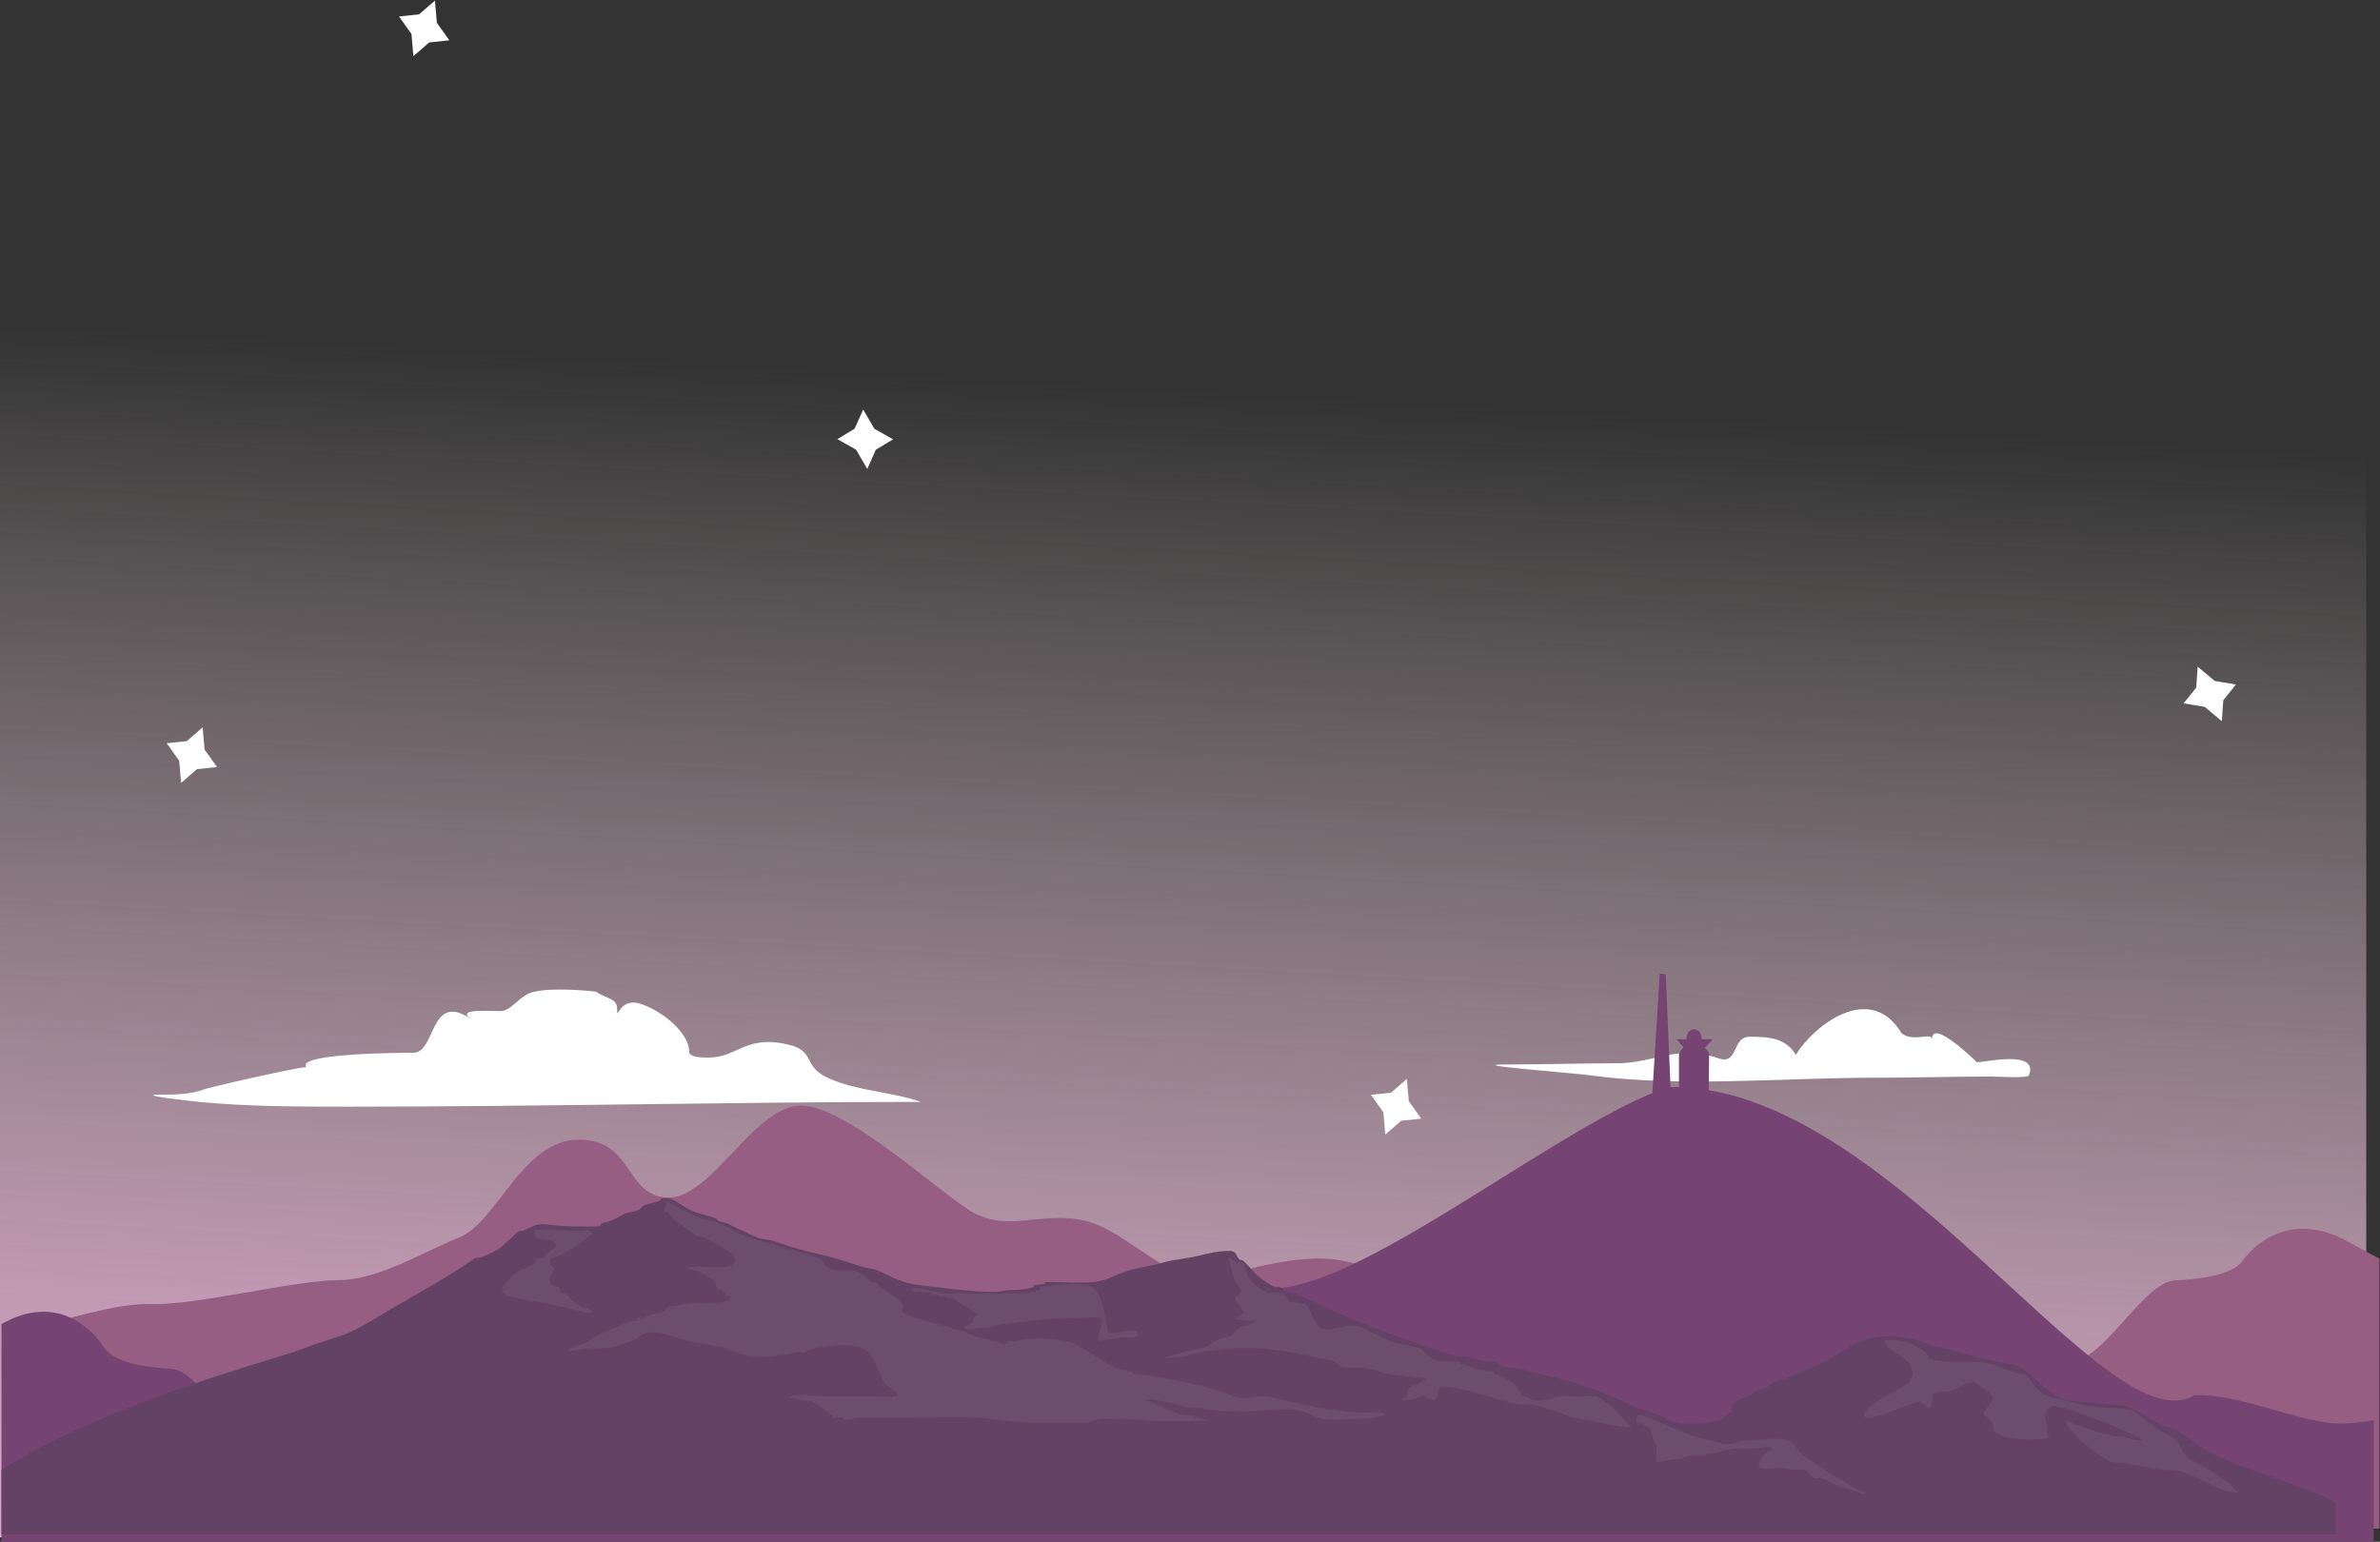 <?xml version="1.0" encoding="UTF-8" standalone="no"?>
<svg
   version="1.1"
   id="svg2"
   xml:space="preserve"
   width="1021.846"
   height="662.077"
   viewBox="0 0 1021.846 662.077"
   sodipodi:docname="panorama.svg"
   inkscape:version="1.1 (c68e22c387, 2021-05-23)"
   xmlns:inkscape="http://www.inkscape.org/namespaces/inkscape"
   xmlns:sodipodi="http://sodipodi.sourceforge.net/DTD/sodipodi-0.dtd"
   xmlns:xlink="http://www.w3.org/1999/xlink"
   xmlns="http://www.w3.org/2000/svg"
   xmlns:svg="http://www.w3.org/2000/svg"
   xmlns:rdf="http://www.w3.org/1999/02/22-rdf-syntax-ns#"
   xmlns:cc="http://creativecommons.org/ns#"
   xmlns:dc="http://purl.org/dc/elements/1.1/"><rect x="0" y="0" width="1021.846" height="662.077" fill="#333333" stroke="none"/><defs
     id="defs6"><linearGradient
       inkscape:collect="always"
       id="linearGradient957"><stop
         style="stop-color:#e5a8d3;stop-opacity:1"
         offset="0"
         id="stop953" /><stop
         style="stop-color:#fcebe9;stop-opacity:0;"
         offset="1"
         id="stop955" /></linearGradient><clipPath
       clipPathUnits="userSpaceOnUse"
       id="clipPath22"><path
         d="M 18.924,56.631 H 781.075 V 282.692 H 18.924 Z"
         id="path20" /></clipPath><clipPath
       clipPathUnits="userSpaceOnUse"
       id="clipPath46"><path
         d="M 180.773,210.76 H 739.699 V 116.564 H 180.773 Z"
         id="path44" /></clipPath><linearGradient
       x1="0"
       y1="0"
       x2="1"
       y2="0"
       gradientUnits="userSpaceOnUse"
       gradientTransform="matrix(-45.722,121.686,121.686,45.722,493.384,60.897)"
       spreadMethod="pad"
       id="linearGradient56"><stop
         style="stop-opacity:1;stop-color:#ffffff"
         offset="0"
         id="stop52" /><stop
         style="stop-opacity:1;stop-color:#fff8e1"
         offset="1"
         id="stop54" /></linearGradient><linearGradient
       inkscape:collect="always"
       xlink:href="#linearGradient957"
       id="linearGradient959"
       x1="440.648"
       y1="72.002"
       x2="487.871"
       y2="654.613"
       gradientUnits="userSpaceOnUse"
       gradientTransform="matrix(1.333,0,0,-0.916,-25.232,937.113)" /></defs><sodipodi:namedview
     pagecolor="#ffffff"
     bordercolor="#666666"
     borderopacity="1"
     objecttolerance="10"
     gridtolerance="10"
     guidetolerance="10"
     inkscape:pageopacity="0"
     inkscape:pageshadow="2"
     inkscape:window-width="1920"
     inkscape:window-height="1013"
     id="namedview4"
     inkscape:pagecheckerboard="0"
     showgrid="false"
     inkscape:snap-global="false"
     fit-margin-top="0"
     fit-margin-left="0"
     fit-margin-right="0"
     fit-margin-bottom="0"
     inkscape:zoom="0.38624997"
     inkscape:cx="524.27188"
     inkscape:cy="286.08416"
     inkscape:window-x="-9"
     inkscape:window-y="-9"
     inkscape:window-maximized="1"
     inkscape:current-layer="g10" /><g
     id="g10"
     inkscape:groupmode="layer"
     inkscape:label="12686-NOYLFK"
     transform="matrix(1.333,0,0,-1.333,-25.232,796.928)"><path
       id="path14"
       style="fill:url(#linearGradient959);fill-opacity:1;fill-rule:nonzero;stroke:none;stroke-width:1.333"
       d="M 0,277.023 V 823.949 H 1016.201 V 277.023 Z"
       transform="matrix(0.75,0,0,-0.75,18.924,720.556)" /><path
       d="m 210.921,278.39 c -5.614,0.638 -17.728,1.448 -22.066,-0.773 -2.896,-1.484 -5.44,-4.981 -7.918,-5.404 -2.402,-0.408 -15.913,1.207 -10.183,-2.702 -13.506,9.214 -11.34,-10.803 -18.667,-10.803 -4.738,0 -37.761,-0.201 -34.513,-4.631 -2.861,0 -33.628,-6.993 -33.378,-7.333 -4.071,-1.389 -8.431,-1.546 -13.578,-1.546 -8.399,0 8.635,-1.943 12.448,-2.315 15.423,-1.502 31.541,-1.542 48.085,-1.542 61.855,0 124.906,1.542 184.43,1.542 -9.8,3.34 -20.646,3.475 -29.984,7.719 -8.359,3.803 -3.742,8.7 -13.013,10.808 -13.688,3.11 -16.051,-4.249 -25.455,-4.249 -2.518,0 -6.224,0.125 -6.224,1.933 0,6.046 -8.933,13.342 -15.842,15.435 -6.85,2.078 -7.353,-5.907 -7.353,-1.929 0,3.828 -2.981,3.19 -6.789,5.79"
       style="fill:#ffffff;fill-opacity:1;fill-rule:evenodd;stroke:none"
       id="path26" /><path
       id="path30"
       style="fill:#955e82;fill-opacity:1;fill-rule:nonzero;stroke:none;stroke-width:1.333"
       d="m 344.018,638.492 c -20.229,0 -38.623,40.254 -57.299,39.49 -18.675,-0.766 -14.324,-24.831 -38.236,-24.852 -23.909,-0.02 -35.286,35.701 -51.238,42.004 -15.953,6.305 -34.574,18.349 -52.283,18.336 -17.713,-0.018 -61.129,10.862 -79.723,10.268 -18.597,-0.588 -43.413,9.727 -59.357,10.863 -1.077,0.077 -2.177,0.113 -3.291,0.125 v 85.424 H 1021.846 V 704.209 c -4.399,-2.3 -8.923,-4.73 -13.42,-7.238 -24.768,-13.804 -40.744,1.687 -45.184,8.002 -4.439,6.313 -17.727,8.027 -29.24,8.59 -11.512,0.565 -25.734,25.824 -39.031,33.279 -13.301,7.454 -75.272,-1.213 -97.395,-9.848 -22.123,-8.632 -59.312,-9.811 -71.709,-9.824 -12.4,-0.011 -30.995,-1.75 -48.693,-8.08 -17.697,-6.333 -41.611,-5.781 -57.551,-5.793 -15.939,-0.013 -31.393,-6.142 -44.67,-8.451 -13.28,-2.307 -31.999,1.595 -51.496,7.32 -19.491,5.728 -38.801,-20.36 -58.271,-24.398 -19.475,-4.035 -33.53,6.133 -50.066,-5.082 -16.535,-11.215 -52.808,-44.193 -71.102,-44.193 z"
       transform="matrix(0.75,0,0,-0.75,18.924,720.556)" /><path
       id="path34"
       style="fill:#754472;fill-opacity:1;fill-rule:nonzero;stroke:none;stroke-width:1.333"
       d="m 716.346,630.574 c -44.866,15.013 -129.135,85.076 -168.916,86.434 -21.073,21.367 -27.051,24.881 -58.49,15.021 -19.496,-6.363 -38.083,-2.516 -51.361,0.049 -13.279,2.564 -33.618,19.171 -49.561,19.186 -15.937,0.013 -39.847,-0.601 -57.549,6.434 -17.697,7.032 -36.291,8.965 -48.689,8.977 -12.399,0.015 -49.592,1.325 -71.713,10.914 -22.121,9.592 -84.093,19.218 -97.393,10.938 -13.297,-8.281 -27.52,-36.339 -39.033,-36.967 -11.513,-0.625 -24.8,-2.53 -29.24,-9.543 -4.354,-6.877 -19.813,-23.473 -43.754,-9.676 V 825.891 H 1019.418 v -52.291 c -6.112,1.041 -12.159,1.763 -17.656,1.328 C 985.819,773.665 961.003,762.206 942.404,762.859 904.461,786.12 810.701,627.99 716.346,630.574 Z"
       transform="matrix(0.75,0,0,-0.75,18.924,720.556)" /><path
       id="path38"
       style="fill:#644266;fill-opacity:1;fill-rule:evenodd;stroke:none;stroke-width:1.333"
       d="m 283.787,678.404 c -0.308,0.069 0.297,0.527 0,0.656 -1.92,0.919 -4.649,1.376 -6.771,2.164 -1.113,0.389 -1.814,1.636 -2.822,2.104 -2.027,0.848 -4.955,1.049 -6.875,2.096 -2.016,1.117 -3.629,2.034 -5.752,2.82 -0.805,0.26 -2.418,0.399 -2.928,0.729 -1.209,0.917 -0.403,1.438 -2.93,1.438 -6.664,0 -13.529,0.137 -19.387,-0.721 -5.656,-0.848 -7.673,0.66 -10.697,2.098 -1.624,0.727 -1.209,0.267 -2.928,0.656 0,0 -3.035,2.891 -3.842,3.549 -1.305,0.917 -3.331,3.411 -4.943,4.197 -1.921,0.988 -5.859,3.214 -7.674,3.543 -1.623,0.329 -2.026,0.069 -2.928,0.727 -11.716,8.396 -27.061,16.266 -40.697,24.602 -4.743,2.821 -10.599,6.43 -16.553,8.404 -5.656,1.835 -11.111,3.471 -16.459,5.645 -10.752,4.251 -82.168,22.378 -128.955,51.797 V 822.654 H 1003.098 v -13.707 l -0.18,-0.096 c -15.08,-8.101 -50.31,-16.982 -58.885,-24.721 l -10.76,-7.332 c -6.971,0 -15.227,-8.899 -22.094,-9.557 -5.72,-0.52 -15.895,-1.542 -21.783,-2.018 -11.153,-0.892 -15.929,-14.188 -26.445,-15.824 -7.364,-1.116 -16.554,-3.339 -23.324,-5.572 -3.533,-1.187 -8.276,-1.377 -11.715,-2.822 -10.399,-4.596 -23.621,-4.925 -32.916,0.719 -4.945,3.02 -10.507,6.63 -16.555,9.123 -3.841,1.505 -8.383,3.479 -11.609,4.926 -1.411,0.649 -3.438,0.648 -4.85,1.375 -1.115,0.657 -1.717,1.505 -2.832,2.164 -1.708,0.848 -4.139,1.178 -5.857,2.035 -0.296,0.129 0.212,0.588 0,0.719 -2.515,1.245 -6.76,2.431 -8.68,4.197 -1.709,1.515 -0.308,2.561 -1.008,4.268 -0.096,0.199 -0.808,-0.2 -1.01,0 -0.807,0.856 -0.912,0.788 -1.92,1.445 -0.201,0.129 0.203,0.529 0,0.658 -4.648,2.424 -13.624,3.012 -20.395,2.094 -1.921,-0.32 -3.332,-0.719 -4.744,-1.445 -0.308,-0.06 0.096,-0.518 0,-0.648 -4.137,-1.973 -9.393,-3.022 -13.637,-4.926 -7.471,-3.341 -14.442,-6.562 -22.316,-9.123 -8.679,-2.883 -18.272,-4.717 -27.154,-7.08 -1.92,-0.459 -3.936,-0.261 -5.857,-0.658 -1.815,-0.459 -3.024,-1.705 -4.85,-2.164 -1.92,-0.399 -4.032,-0.26 -5.752,-0.719 -1.719,-0.329 -3.235,-1.117 -4.943,-1.385 -1.825,-0.328 -3.948,-0.26 -5.857,-0.658 -6.06,-1.575 -11.513,-3.739 -17.467,-5.635 -17.679,-5.783 -34.945,-13.523 -51.297,-21.131 -1.211,-0.468 -2.832,-0.199 -3.936,-0.656 -1.22,-0.589 -1.72,-1.576 -2.93,-2.104 -0.616,-0.26 -1.411,0.268 -1.92,0 -1.517,-0.657 -2.526,-1.248 -3.842,-2.096 -4.436,-2.761 -6.664,-6.102 -9.795,-9.123 -0.392,-0.459 -1.506,-0.26 -1.812,-0.719 -1.412,-1.445 -1.211,-3.551 -3.938,-3.551 -5.349,0 -8.988,0.989 -13.627,2.105 -4.647,1.177 -10.102,1.504 -14.549,2.752 -4.944,1.515 -10.398,2.104 -15.438,3.541 -5.964,1.775 -8.289,4.335 -15.451,4.994 -5.359,0.459 -11.216,0 -16.564,0 h -3.832 c -0.307,0.06 0.297,0.59 0,0.65 -1.516,0.597 -3.236,0.328 -4.85,0.727 -0.403,0.061 0.297,0.589 0,0.719 -1.007,0.397 -1.813,0.459 -2.928,0.719 -3.236,0.796 -4.944,0.337 -8.689,0.727 -1.507,0.131 -2.931,0.658 -4.84,0.658 -12.024,0 -21.712,-1.706 -32.016,-2.822 -8.171,-0.787 -12.108,-3.55 -18.475,-6.371 -1.411,-0.589 -4.244,-0.978 -5.857,-1.377 -5.455,-1.505 -11.004,-3.669 -16.459,-4.916 -8.785,-1.973 -14.334,-3.481 -22.314,-6.303 -2.017,-0.788 -4.839,-0.659 -6.867,-1.445 -4.541,-1.836 -8.988,-4.198 -13.529,-6.293 -0.903,-0.399 -2.014,-0.33 -2.928,-0.729 -0.7,-0.328 -1.103,-1.046 -1.91,-1.375 -3.332,-1.307 -7.672,-2.104 -10.707,-3.541 -3.131,-1.507 -5.454,-3.739 -8.68,-4.924 -0.509,-0.199 -3.333,-0.199 -3.938,0 z"
       transform="matrix(0.75,0,0,-0.75,18.924,720.556)" /><g
       id="g64"
       style="opacity:0.06"><g
         id="g62"><g
           id="g60"><path
             d="m 209.886,174.963 -1.846,0.051 -13.482,3.052 c -3.359,0.76 -6.765,0.636 -10.148,2.116 h -2.196 l -0.677,1.085 h -0.764 v 2.064 l 2.882,3.201 c 1.671,1.862 4.902,2.993 7.345,4.232 0.629,0.455 0.199,0.825 0.685,1.526 0.485,0.136 1.639,0.299 2.332,0.091 -0.136,0.175 0.382,0.812 0.541,0.994 l 3.637,3.148 c -0.446,1.181 -1.902,1.883 -4.314,2.116 -0.955,0.027 -1.679,0.215 -2.196,0.539 -0.645,0.636 -0.685,1.377 -0.685,2.117 0.271,0.532 3.192,0.662 12.344,0 2.165,-0.189 3.303,0.09 4.48,0.35 l 2.07,-0.876 c -2.65,-2.707 -6.263,-5.187 -10.943,-7.394 l -2.873,-1.085 c 0.199,-0.227 0.23,-0.415 0,-0.539 v -0.987 l 1.361,-1.623 c -1.035,-1.934 -2.101,-3.654 -0.82,-5.135 0.43,-0.493 1.656,-0.655 2.332,-0.675 l 0.756,-2.064 c 0.891,-0.13 1.791,-0.274 2.682,-1.253 0.565,-1.494 2.61,-2.487 4.513,-3.526 l 1.138,0.104 z m 163.335,-9.005 c -0.207,-0.013 -0.35,-0.019 -0.406,0 -0.987,0.396 1.894,6.551 0.756,7.336 -0.684,0.494 -5.754,0 -7.266,0 -6.001,0 -11.492,-0.474 -17.047,-1.136 l -0.375,-0.045 c -2.419,-0.299 -4.846,-0.591 -7.345,-0.89 -1.059,-0.097 -1.894,-0.247 -2.882,-0.494 -0.222,-0.097 0.239,-0.486 0,-0.538 h -4.313 c -1.735,-0.292 -1.281,-0.539 -3.024,-0.539 -4.242,0 0.756,2.065 0.756,2.065 0.533,1.181 0.302,1.136 0.756,2.116 0.071,0.194 1.138,0.149 0.756,1.084 -0.072,0.143 -0.605,-0.149 -0.756,0 -1.743,1.87 -5.15,2.558 -6.59,4.772 -0.605,0.149 -1.512,-0.195 -2.117,0 -0.302,0.052 0.231,0.441 0,0.493 -0.684,0.195 -1.592,-0.149 -2.276,0 -0.374,0.15 -0.223,0.442 -0.605,0.539 h -2.268 c -0.231,0.052 0.302,0.494 0,0.546 -1.138,0.246 -3.104,0.343 -3.566,0.493 -0.676,0.143 -1.583,-0.201 -2.268,0 -0.151,0.045 0.231,0.39 0,0.487 h -0.684 c 0,1.922 8.563,-0.883 9.391,-0.98 1.743,-0.299 4.17,0 5.913,0 5.372,-0.319 10.673,-0.332 15.973,0 1.966,-0.195 3.995,-0.092 6.017,0 h 1.257 c 0.303,0.045 -0.23,0.441 0,0.493 h 1.512 c 0.152,0.045 -0.302,0.441 0,0.487 0.375,0.149 1.059,-0.241 1.362,0 0.381,0.299 -0.303,0.837 0,1.084 0.381,0.247 1.058,-0.045 1.511,0 0.995,0.097 1.895,0.396 2.882,0.545 2.419,0 8.332,0.591 10.902,0 5.452,-1.33 5.302,-10.978 6.591,-14.224 0.151,-0.344 -0.374,-0.785 0,-1.039 1.209,-1.13 11.054,2.565 9.47,-1.078 -0.533,-1.084 -3.485,-0.298 -5.077,-0.544 -0.796,-0.085 -5.476,-0.923 -6.94,-1.033 m -22.969,-26.377 c -2.403,0.11 -4.815,0.272 -7.219,0.532 -2.817,0.298 -5.491,0.864 -8.69,1.045 -8.174,0.442 -16.658,0 -24.839,0 h -14.54 c -1.433,-0.104 -2.269,-1.084 -4.314,-0.493 -0.231,0 0.223,0.441 0,0.493 -1.138,0.24 -2.578,-0.299 -3.637,0 -0.303,0.046 0.151,0.39 0,0.493 -2.117,1.52 -3.486,3.292 -6.582,4.772 -0.382,0.195 -0.987,-0.097 -1.44,0 -1.512,0.487 -2.348,0.247 -3.638,0.539 -0.23,0.052 0.223,0.493 0,0.546 -0.604,0.097 -3.788,-0.053 -1.44,0.538 2.73,0.643 8.181,0 10.903,0 h 13.785 c 2.65,0 6.208,-0.493 8.786,0 2.571,0.442 -2.276,2.954 -2.952,3.642 -2.953,3.246 -2.73,7.629 -5.834,10.53 -3.709,3.642 -11.962,2.214 -18.17,1.085 l -2.204,-1.085 c -0.908,-0.194 -1.966,0.248 -2.874,0 -4.997,-1.084 -9.764,-2.018 -15.296,-1.032 -3.183,0.591 -5.754,1.87 -8.715,2.655 -4.464,1.137 -10.219,1.578 -14.532,3.15 -3.788,1.382 -9.542,3.005 -12.344,0 -0.915,-0.936 -6.287,-2.604 -8.101,-3.15 -0.916,-0.292 -5.954,-0.369 -8.525,-0.519 -0.485,0.143 -5.085,-0.779 -5.34,-0.655 -1.058,0.519 3.916,1.999 5.532,2.947 3.939,2.707 12.566,5.953 14.158,6.641 0.454,0.202 1.059,-0.194 1.52,0 0.446,0.254 0.223,0.793 0.756,1.039 0.303,0.247 0.979,-0.149 1.361,0 2.197,0.98 4.465,1.13 6.59,2.162 0.828,0.344 1.361,1.233 2.197,1.578 h 1.44 c 2.34,0.591 4.536,0.837 7.266,1.032 1.664,0.097 10.904,-0.292 10.904,1.623 0,1.084 -0.836,0.591 -1.441,1.032 -0.374,0.299 -0.828,1.136 -1.441,1.526 -0.222,0.201 -1.281,0.396 -1.432,0.545 -0.533,0.539 -0.302,1.623 -0.756,2.117 -0.987,1.181 -3.414,2.557 -5.149,3.2 -1.672,0.636 -4.775,1.324 -2.882,1.571 3.788,0.493 7.872,-0.539 11.66,0 2.714,0.487 4.314,2.273 1.552,4.557 -2.785,2.305 -8.277,4.707 -8.659,5.078 -0.072,0.142 -2.205,0.259 -2.356,0.409 -2.65,1.967 -5.531,3.934 -8.022,5.758 -0.613,0.539 -0.684,1.623 -1.441,2.11 h -0.684 c -0.278,0.52 0.048,1.61 0.334,2.37 0.096,0.233 0.223,0.792 0.43,0.798 4.847,-2.35 7.577,-4.843 13.936,-6.154 3.637,-0.747 6.884,-3.259 10.099,-4.564 4.234,-1.727 8.364,-2.357 12.989,-4.064 0.732,-0.234 6.319,-1.377 11.595,-3.422 1.48,-0.571 2.133,-2.824 3.598,-3.447 2.53,-1.091 6.223,-0.188 8.412,-0.837 3.247,-0.962 4.528,-3.221 4.791,-3.363 0.605,-0.299 1.44,-0.15 2.196,-0.494 0.231,-0.149 0.454,-0.883 0.756,-1.084 1.823,-1.325 6.439,-4.032 7.195,-5.759 0.454,-0.785 0.159,-0.934 0,-1.084 -0.676,-1.525 1.592,-2.162 2.953,-2.655 4.624,-1.675 10.68,-3.052 15.981,-4.726 2.045,-0.585 3.867,-1.572 5.905,-2.116 1.894,-0.488 4.775,-0.734 6.438,-1.572 0.303,-0.097 1.138,-1.084 2.277,-0.539 0.151,0.098 -0.231,0.442 0,0.539 1.432,0.74 1.734,0.195 3.629,0.539 0.342,0.058 0.557,0.091 0.979,0.15 l 0.159,0.019 c 0.334,0.039 2.014,0.279 2.38,0.324 2.442,0.241 4.958,0.267 7.385,0 1.672,-0.149 5.38,-0.493 6.518,-1.032 4.011,-1.922 8.333,-5.018 12.416,-7.381 2.881,-1.675 3.708,-1.481 7.274,-2.116 0.222,-0.053 -0.303,-0.442 0,-0.546 1.21,-0.292 2.268,-0.344 3.558,-0.487 9.24,-1.383 18.63,-3.103 26.199,-5.81 2.045,-0.786 4.393,-1.916 7.274,-1.571 1.664,0.194 2.65,0.538 4.314,0.538 1.966,0 3.939,-0.467 5.73,-0.889 l 0.859,-0.195 c 8.103,-1.922 16.809,-3.688 25.444,-4.233 0.383,0 10.904,0.494 6.59,-1.078 -2.65,-0.74 -5.603,-0.986 -8.787,-0.986 -3.636,0 -8.634,-0.539 -11.659,0.493 -3.103,1.13 -4.623,2.655 -9.391,2.655 -0.915,0 -2.284,-0.006 -3.191,-0.006 -8.182,-0.403 -15.782,-1.5 -25.205,0.5 h -3.637 c -1.966,0.292 -4.091,1.181 -5.834,1.623 -3.351,0.733 -6.104,1.071 -8.34,1.052 l 3.262,-1.598 c 2.659,-0.882 5.914,-2.259 8.031,-3.194 1.368,-0.175 3.565,-0.149 5.077,-1.032 2.571,-0.188 2.722,-0.909 4.394,-1.032 -6.057,0 -12.273,-0.299 -18.099,0 -2.347,0.142 -5.3,0.539 -8.101,0.539 -1.903,0 -7.346,0.389 -9.471,0 -2.046,-0.448 -2.419,-1.084 -5.07,-1.084 z m 194.239,-1.526 c -4.999,0 -10.681,1.674 -15.297,2.61 -2.269,0.389 -3.104,0.292 -5.07,0.986 -3.486,1.273 -7.807,3.052 -11.667,3.733 -1.131,0.202 -2.419,-0.194 -3.629,0 -8.866,1.286 -17.048,5.765 -26.208,5.765 -0.135,0 -0.167,-3.635 -2.077,-4.453 -0.39,-0.169 -2.993,1.616 -3.391,1.441 -1.965,-0.857 -3.335,-0.746 -3.923,-1.175 -0.303,-0.195 -2.499,0 -2.953,0 0.311,0.247 2.046,0.987 2.197,1.578 0.23,1.077 -0.525,1.967 0.756,2.609 0.708,0.409 3.709,1.013 4.982,2.597 -2.754,0.429 -9.614,1.065 -10.052,1.143 -3.334,0.442 -5.603,1.525 -8.786,2.116 -2.125,0.39 -5.683,-0.052 -8.03,0.487 -0.677,0.202 -3.104,1.974 -3.63,2.168 -0.986,0.293 -1.822,0.293 -2.881,0.494 -4.544,0.935 -8.937,1.915 -13.553,2.61 l -0.31,0.032 c -5.007,0.689 -10.227,1.032 -16.292,0.539 -3.477,-0.292 -8.245,-0.883 -11.659,-1.571 -0.756,-0.195 -3.334,-1.279 -4.314,-1.032 -0.509,0.136 -4.838,-0.565 -4.998,-0.448 2.65,1.097 6.041,1.727 6.359,1.974 0.533,0.344 7.617,1.61 8.142,1.856 2.205,2.565 5.969,3.103 7.027,3.343 0.415,0.105 2.85,2.721 3.009,2.773 2.571,0.591 3.557,0.935 5.149,2.064 -2.276,0 -3.94,0.545 -6.518,0.545 0.533,0.39 2.093,1.552 2.77,2.247 0.342,0.35 -0.374,0.026 -1.234,1.922 -0.271,0.59 -1.719,1.655 -1.838,2.343 -0.073,0.429 2.307,2.104 2.204,2.5 -0.382,1.5 -1.799,2.836 -1.902,3.09 -0.454,0.889 -2.197,7.089 -2.197,7.927 l 2.412,-1.837 1.615,0.201 c 1.09,-0.065 1.648,-2.162 2.133,-4.59 2.125,-2.902 4.258,-4.239 6.383,-5.33 1.257,0.292 2.523,0.279 3.78,0.156 2.181,-0.987 2.905,-1.968 3.208,-2.954 l 3.558,-0.312 c 4.011,-0.389 2.872,-6.018 7.106,-8.485 3.892,-1.013 8.174,2.292 12.264,0.546 l 10.315,-4.746 c 3.207,-0.857 7.529,-1.208 9.399,-2.338 1.87,-2.415 3.741,-3.246 5.611,-3.733 l 6.748,-0.324 c 0.152,-0.149 -0.301,-0.493 0,-0.545 2.348,-0.591 4.315,-1.624 6.591,-2.117 1.742,-0.442 2.419,-0.046 4.313,-0.538 0.231,-0.053 -0.231,-0.442 0,-0.546 0.398,-0.084 4.083,-1.545 5.276,-2.389 2.253,-1.584 2.611,-3.201 4.195,-4.941 0.072,-0.149 0.525,0.097 0.756,0 0.828,-0.642 1.488,-1.051 2.626,-1.35 2.874,-0.688 6.232,0.954 8.962,1.35 2.117,0.299 4.544,-0.396 6.582,0 0.612,0.097 3.867,0.195 4.393,0 1.066,-0.097 6.446,-3.986 6.518,-4.772 2.037,-1.973 3.103,-3.791 5.07,-5.219 m 195.208,-21.087 c -8.937,0.643 -13.689,7.356 -22.698,7.356 -4.616,0 -8.858,1.526 -13.179,2.117 -2.348,0.343 -3.104,0.052 -4.998,0.538 -0.716,0.033 -12.018,6.973 -14.796,13.335 0.351,-0.182 14.119,-5.713 19.086,-5.324 2.586,-1.136 3.637,-0.889 5.785,-1.168 0,1.019 -13.967,6.758 -21.862,9.466 -2.029,0.7 -3.685,1.129 -4.632,1.129 -3.812,2.22 -5.873,-2.519 -4.027,-5.823 0,-0.883 -0.374,-2.311 0,-3.195 0.152,-0.343 0.756,-0.149 0.756,-0.493 0,-1.084 -10.067,-0.785 -11.659,-0.539 -1.361,0.143 -6.208,1.864 -6.51,2.655 -0.112,0.202 0.669,2.942 -3.152,5.064 0.008,1.604 3.573,4.324 2.953,5.655 -0.86,1.831 -4.17,3.181 -5.905,4.954 -2.237,-0.033 -7.529,-3.039 -7.76,-3.078 -1.663,-0.194 -5.825,0.149 -5.825,-1.077 0,-0.15 0.676,-4.233 -1.521,-4.233 -0.151,0 0.23,0.441 0,0.539 -0.151,0.194 -1.281,0.344 -1.361,0.538 -0.605,0.695 -0.071,0.792 -1.512,1.039 -6.701,-2.409 -15.225,-6.044 -17.087,-5.161 -2.037,1.532 2.777,4.837 10.497,8.901 0.685,0.389 3.335,1.87 3.709,2.61 0.382,0.83 0.08,1.077 0.684,1.571 0.621,0.428 0.366,3.337 -1.87,5.421 -2.411,2.246 -6.837,3.745 -6.837,6.193 0.455,0 3.28,0.669 7.012,-0.539 2.841,-0.915 6.765,-2.831 7.29,-5.187 4.003,-1.474 10.307,-1.11 13.339,-1.11 9.232,0 9.081,-2.603 17.485,-4.129 2.34,-1.584 2.468,-4.155 6.662,-6.531 2.419,-1.364 7.401,-1.708 10.33,-2.759 4.894,-1.754 15.479,-1.214 17.453,-2.019 2.499,-1.02 5.842,-5.512 12.622,-8.57 4.067,-2.364 2.85,-5.512 6.033,-7.245 5.682,-3.084 12.948,-7.167 15.495,-10.901 M 619.27,116.566 c -0.056,-0.007 -0.128,0 -0.16,0.032 -2.881,1.182 -6.279,1.772 -9.112,3 -1.441,0.642 -2.881,1.629 -4.394,2.071 -0.604,0.195 -1.52,-0.15 -2.196,0 -0.151,0.045 -2.045,1.428 -2.873,2.655 -0.987,0.247 -2.579,0 -3.637,0 -1.441,0 -2.499,0.441 -2.953,0.539 -3.103,0.74 -10.76,-1.818 -7.958,2.662 0.684,0.98 1.368,2.064 2.196,2.655 0.534,0.344 1.441,0.201 1.441,0.987 0,0.74 -1.281,0.785 -2.197,0.538 -3.184,-0.687 -6.813,-0.538 -10.147,-0.538 -1.281,0 -8.556,-2.019 -8.779,-2.071 -2.196,-0.539 -4.623,0.35 -6.589,-0.539 -2.579,-1.13 -2.81,-0.591 -5.755,-1.032 -0.159,-0.052 -2.952,-1.084 -3.716,-0.546 -0.231,0.201 0,1.824 0,2.117 0,1.428 0.382,3.447 -0.677,4.187 -0.628,0.455 -0.199,2.882 -1.503,4.35 -1.226,1.376 -4.219,1.804 -4.251,1.948 -0.31,0.986 0.374,1.674 0.677,2.609 9.168,-2.753 14.62,-6.94 25.444,-8.907 0.533,-0.104 0.987,-0.396 1.512,-0.545 3.263,-0.689 5.077,1.084 7.959,1.084 3.405,0 6.056,0.545 10.218,0.545 4.696,0 5.078,-2.363 7.195,-4.726 1.209,-1.279 2.428,-1.525 3.637,-2.662 l 12.415,-7.868 c 0.534,-0.299 3.868,-1.773 4.393,-2.169 0.104,-0.064 -0.023,-0.233 -0.063,-0.357 -0.008,-0.006 -0.064,-0.019 -0.127,-0.019"
             style="fill:url(#linearGradient56);fill-rule:evenodd;stroke:none"
             id="path58" /></g></g></g><path
       d="m 631.389,265.019 c -10.09,16.794 -28.423,2.362 -34.032,-6.984 -3.293,5.471 -8.609,5.823 -14.921,5.823 -5.695,0 -3.564,-9.058 -9.792,-6.989 -14,4.662 -20.606,-1.548 -33.103,-1.548 -11.46,0 -23.618,-0.392 -35.434,-0.392 -14.943,0 21.27,-2.691 27.044,-3.492 28.592,-3.964 62.17,-0.774 91.848,-0.774 12.683,0 24.743,0.387 37.297,0.387 1.856,0 11.705,-0.659 12.123,0.387 3.452,8.631 -15.392,3.884 -16.785,4.271 -0.08,0.022 -14.453,14.294 -14.453,7.371 0,2.402 -6.086,-1.143 -9.792,1.94"
       style="fill:#ffffff;fill-opacity:1;fill-rule:evenodd;stroke:none"
       id="path78" /><path
       id="rect19073"
       style="fill:#754472;stroke-width:3.869"
       d="m 553.52,284.2 1.942,-0.243 1.985,-47.127 h -6.865 z"
       sodipodi:nodetypes="ccccc" /><path
       style="fill:#754472;fill-opacity:1;stroke:none;stroke-width:0.75px;stroke-linecap:butt;stroke-linejoin:miter;stroke-opacity:1"
       d="m 559.709,244.922 v 13.35 c 2,4.836 7.469,4.497 9.709,0.243 l -0.243,-23.544 z"
       id="path21643"
       sodipodi:nodetypes="ccccc" /><ellipse
       style="fill:#754472;fill-opacity:1;stroke:none;stroke-width:3.869"
       id="path23018"
       cx="564.563"
       cy="-263.369"
       transform="scale(1,-1)"
       rx="2.427"
       ry="2.913" /><path
       style="fill:#754472;fill-opacity:1;stroke:none;stroke-width:0.75px;stroke-linecap:butt;stroke-linejoin:miter;stroke-opacity:1"
       d="m 561.35,260.306 -2.403,2.746 h 11.671 l -2.918,-3.089 z"
       id="path23133"
       sodipodi:nodetypes="ccccc" /><path
       sodipodi:type="star"
       style="fill:#ffffff;fill-opacity:1;stroke:none;stroke-width:8.236"
       id="path25647"
       inkscape:flatsided="false"
       sodipodi:sides="4"
       sodipodi:cx="165.69582"
       sodipodi:cy="289.96765"
       sodipodi:r1="19.717213"
       sodipodi:r2="9.8586063"
       sodipodi:arg1="0.40489179"
       sodipodi:arg2="1.19029"
       inkscape:rounded="-3.46945e-18"
       inkscape:randomized="0"
       d="m 183.819,297.735 -14.462,1.387 -11.428,8.969 -1.387,-14.462 -8.969,-11.428 14.462,-1.387 11.428,-8.969 1.386,14.462 z"
       transform="matrix(0.447,0,0,-0.494,6.665,497.829)"
       inkscape:transform-center-x="-0.69578124"
       inkscape:transform-center-y="-2.557106" /><path
       sodipodi:type="star"
       style="fill:#ffffff;fill-opacity:1;stroke:none;stroke-width:8.236"
       id="path25647-6"
       inkscape:flatsided="false"
       sodipodi:sides="4"
       sodipodi:cx="165.69582"
       sodipodi:cy="289.96765"
       sodipodi:r1="19.717213"
       sodipodi:r2="9.8586063"
       sodipodi:arg1="0.40489179"
       sodipodi:arg2="1.19029"
       inkscape:rounded="-3.46945e-18"
       inkscape:randomized="0"
       transform="matrix(0.405,0.19,0.21,-0.447,169.611,554.485)"
       inkscape:transform-center-x="0.4559585"
       inkscape:transform-center-y="-2.6105504"
       d="m 183.819,297.735 -14.462,1.387 -11.428,8.969 -1.387,-14.462 -8.969,-11.428 14.462,-1.387 11.428,-8.969 1.386,14.462 z" /><path
       sodipodi:type="star"
       style="fill:#ffffff;fill-opacity:1;stroke:none;stroke-width:8.236"
       id="path25647-3"
       inkscape:flatsided="false"
       sodipodi:sides="4"
       sodipodi:cx="165.69582"
       sodipodi:cy="289.96765"
       sodipodi:r1="19.717213"
       sodipodi:r2="9.8586063"
       sodipodi:arg1="0.40489179"
       sodipodi:arg2="1.19029"
       inkscape:rounded="-3.46945e-18"
       inkscape:randomized="0"
       transform="matrix(0.447,0,0,-0.494,81.481,731.944)"
       inkscape:transform-center-x="-0.69578124"
       inkscape:transform-center-y="-2.557106"
       d="m 183.819,297.735 -14.462,1.387 -11.428,8.969 -1.387,-14.462 -8.969,-11.428 14.462,-1.387 11.428,-8.969 1.386,14.462 z" /><path
       sodipodi:type="star"
       style="fill:#ffffff;fill-opacity:1;stroke:none;stroke-width:8.236"
       id="path25647-0"
       inkscape:flatsided="false"
       sodipodi:sides="4"
       sodipodi:cx="165.69582"
       sodipodi:cy="289.96765"
       sodipodi:r1="19.717213"
       sodipodi:r2="9.8586063"
       sodipodi:arg1="0.40489179"
       sodipodi:arg2="1.19029"
       inkscape:rounded="-3.46945e-18"
       inkscape:randomized="0"
       transform="matrix(0.447,0,0,-0.494,394.531,384.569)"
       inkscape:transform-center-x="-0.69578124"
       inkscape:transform-center-y="-2.557106"
       d="m 183.819,297.735 -14.462,1.387 -11.428,8.969 -1.387,-14.462 -8.969,-11.428 14.462,-1.387 11.428,-8.969 1.386,14.462 z" /><path
       sodipodi:type="star"
       style="fill:#ffffff;fill-opacity:1;stroke:none;stroke-width:8.236"
       id="path25647-38"
       inkscape:flatsided="false"
       sodipodi:sides="4"
       sodipodi:cx="165.69582"
       sodipodi:cy="289.96765"
       sodipodi:r1="19.717213"
       sodipodi:r2="9.8586063"
       sodipodi:arg1="0.40489179"
       sodipodi:arg2="1.19029"
       inkscape:rounded="-3.46945e-18"
       inkscape:randomized="0"
       transform="matrix(0.315,0.317,0.35,-0.349,576.986,422.972)"
       inkscape:transform-center-x="1.3203051"
       inkscape:transform-center-y="-2.2977636"
       d="m 183.819,297.735 -14.462,1.387 -11.428,8.969 -1.387,-14.462 -8.969,-11.428 14.462,-1.387 11.428,-8.969 1.386,14.462 z" /></g></svg>
